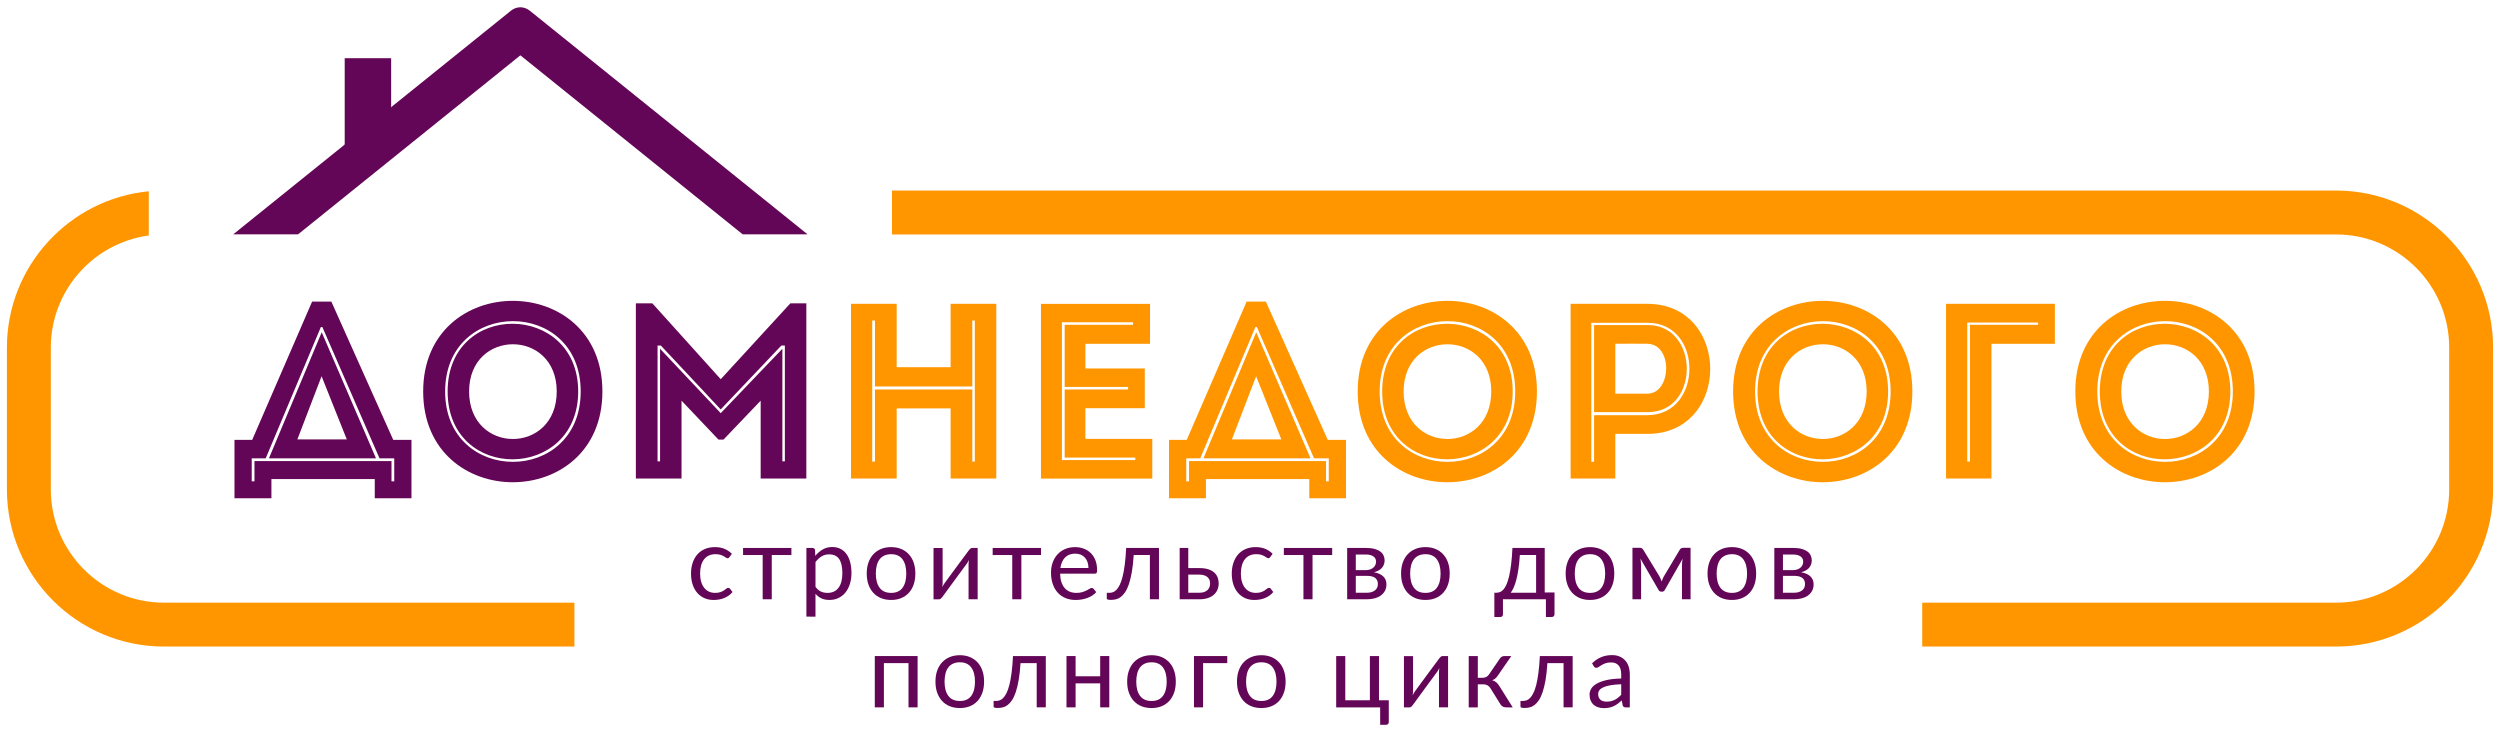 <?xml version="1.0" encoding="utf-8"?>
<!-- Generator: Adobe Illustrator 17.1.0, SVG Export Plug-In . SVG Version: 6.00 Build 0)  -->
<!DOCTYPE svg PUBLIC "-//W3C//DTD SVG 1.1//EN" "http://www.w3.org/Graphics/SVG/1.1/DTD/svg11.dtd">
<svg version="1.1" xmlns:x="http://ns.adobe.com/Extensibility/1.0/" xmlns:i="http://ns.adobe.com/AdobeIllustrator/10.0/" xmlns:graph="http://ns.adobe.com/Graphs/1.0/"
	 xmlns="http://www.w3.org/2000/svg" xmlns:xlink="http://www.w3.org/1999/xlink" xmlns:a="http://ns.adobe.com/AdobeSVGViewerExtensions/3.0/"
	 x="0px" y="0px" viewBox="0 0 181 53" enable-background="new 0 0 181 53" xml:space="preserve">
<g id="фон">
</g>
<g id="контент">
	<g>
		<g>
			<path fill="#FF9600" d="M169.128,13.795H64.578v3.179H169.128
				c4.518,0,8.193,3.675,8.193,8.193V35.439c0,4.518-3.675,8.193-8.193,8.193
				h-29.959v3.179h29.959c6.271,0,11.372-5.101,11.372-11.372V25.167
				C180.5,18.896,175.398,13.795,169.128,13.795z"/>
			<path fill="#FF9600" d="M3.679,35.439V25.167c0-4.144,3.094-7.577,7.092-8.117v-3.201
				C5.016,14.405,0.5,19.268,0.5,25.167V35.439c0,6.271,5.102,11.372,11.372,11.372
				h29.715v-3.179H11.872C7.355,43.632,3.679,39.956,3.679,35.439z"/>
		</g>
		<g>
			<path fill="#640657" d="M19.651,36.076h-2.675v-4.229h1.283l4.338-10.012h1.392
				l4.482,10.012h1.319v4.229h-2.657v-1.392h-7.482V36.076z M28.344,33.383v1.464
				h0.199v-1.663h-1.066l-4.139-9.507h-0.108l-3.994,9.507h-1.012v1.663h0.199
				v-1.464H28.344z M23.301,24.076l3.922,9.109h-7.753l3.813-9.109H23.301z
				 M21.53,31.811h3.578l-1.825-4.572L21.53,31.811z"/>
			<path fill="#640657" d="M30.638,28.341c0-8.747,12.976-8.747,12.976,0
				C43.614,37.106,30.638,37.106,30.638,28.341z M42.042,28.341
				c0-6.796-9.814-6.777-9.814,0C32.228,35.136,42.042,35.136,42.042,28.341z
				 M32.409,28.341c0,6.615,9.452,6.488,9.452,0
				C41.861,21.871,32.409,21.744,32.409,28.341z M40.307,28.341
				c0,4.59-6.344,4.59-6.344,0C33.963,23.786,40.307,23.786,40.307,28.341z"/>
			<path fill="#640657" d="M57.222,21.961h1.157V34.648c-1.102,0-2.205,0-3.307,0v-5.639
				l-2.693,2.819h-0.361l-2.675-2.819v5.639c-1.102,0-2.205,0-3.307,0V21.961h1.193
				l4.952,5.494L57.222,21.961z M56.824,33.401v-8.386h-0.253l-4.392,4.627
				l-4.337-4.627h-0.235v8.386h0.181v-8.151l4.392,4.663l4.464-4.663v8.151H56.824z"
				/>
		</g>
		<g>
			<path fill="#FF9600" d="M72.131,34.648c-1.102,0-2.205,0-3.307,0v-5.079h-3.904v5.079
				c-1.102,0-2.223,0-3.307,0V21.997c1.084,0,2.205,0,3.307,0v4.59h3.904v-4.59
				c1.102,0,2.205,0,3.307,0V34.648z M63.348,33.419V28.196h7.048v5.223h0.181V23.208
				h-0.181v4.771h-7.048v-4.771h-0.199v10.211H63.348z"/>
			<path fill="#FF9600" d="M83.263,24.889c-1.88,0-2.819,0-4.681,0v1.789h4.301
				c0,0.958,0,1.916,0,2.874h-4.301c0,0.741,0,1.464,0,2.223c1.861,0,2.946,0,4.844,0
				c0,0.94,0,1.916,0,2.874c-2.964,0-5.133,0-8.061,0c0-4.229,0-8.458,0-12.651
				c2.928,0,4.934,0,7.898,0C83.263,22.937,83.263,23.913,83.263,24.889z
				 M76.883,33.311h5.314v-0.181h-5.115c0-1.645,0-3.289,0-4.934h4.591v-0.181h-4.591
				v-4.5h4.952v-0.181h-5.151C76.883,26.642,76.883,29.967,76.883,33.311z"/>
			<path fill="#FF9600" d="M87.311,36.076h-2.675v-4.229h1.283l4.338-10.012h1.392
				l4.482,10.012h1.319v4.229h-2.657v-1.392h-7.482V36.076z M96.004,33.383v1.464
				h0.199v-1.663h-1.066l-4.138-9.507h-0.108l-3.994,9.507h-1.012v1.663h0.199
				v-1.464H96.004z M90.961,24.076l3.922,9.109h-7.753l3.813-9.109H90.961z
				 M89.19,31.811h3.578l-1.825-4.572L89.19,31.811z"/>
			<path fill="#FF9600" d="M98.298,28.341c0-8.747,12.976-8.747,12.976,0
				C111.274,37.106,98.298,37.106,98.298,28.341z M109.702,28.341
				c0-6.796-9.814-6.777-9.814,0C99.888,35.136,109.702,35.136,109.702,28.341z
				 M100.069,28.341c0,6.615,9.452,6.488,9.452,0
				C109.521,21.871,100.069,21.744,100.069,28.341z M107.967,28.341
				c0,4.59-6.344,4.59-6.344,0C101.623,23.786,107.967,23.786,107.967,28.341z"/>
			<path fill="#FF9600" d="M113.713,34.648c0-4.211,0-8.422,0-12.651c1.825,0,3.705,0,5.566,0
				c6.055,0.018,6.055,9.416,0,9.416h-2.331v3.235
				C115.864,34.648,114.779,34.648,113.713,34.648z M119.297,23.371h-4.085v10.067h0.199
				v-3.38h3.886C123.31,30.022,123.328,23.371,119.297,23.371z M119.297,23.533
				c3.741,0,3.795,6.307,0,6.307h-3.886v-6.307H119.297z M119.261,24.889
				c-0.759-0.018-1.572,0-2.313,0c0,1.03,0,2.584,0,3.615h2.313
				C121.033,28.503,121.141,24.907,119.261,24.889z"/>
			<path fill="#FF9600" d="M125.477,28.341c0-8.747,12.977-8.747,12.977,0
				C138.454,37.106,125.477,37.106,125.477,28.341z M136.881,28.341
				c0-6.796-9.814-6.777-9.814,0C127.068,35.136,136.881,35.136,136.881,28.341z
				 M127.248,28.341c0,6.615,9.452,6.488,9.452,0
				C136.701,21.871,127.248,21.744,127.248,28.341z M135.146,28.341
				c0,4.59-6.344,4.59-6.344,0C128.803,23.786,135.146,23.786,135.146,28.341z"/>
			<path fill="#FF9600" d="M144.182,34.648c-1.084,0-2.187,0-3.289,0V21.997
				c2.584,0,5.295,0,7.88,0c0,1.066,0,1.807,0,2.892h-4.591V34.648z M147.561,23.353
				h-5.133v10.067h0.199v-9.904h4.934V23.353z"/>
			<path fill="#FF9600" d="M150.254,28.341c0-8.747,12.976-8.747,12.976,0
				C163.23,37.106,150.254,37.106,150.254,28.341z M161.658,28.341
				c0-6.796-9.814-6.777-9.814,0C151.844,35.136,161.658,35.136,161.658,28.341z
				 M152.025,28.341c0,6.615,9.452,6.488,9.452,0
				C161.477,21.871,152.025,21.744,152.025,28.341z M159.923,28.341
				c0,4.59-6.344,4.59-6.344,0C153.579,23.786,159.923,23.786,159.923,28.341z"/>
		</g>
		<g>
			<path fill="#640657" d="M50.029,41.524c0-0.277,0.038-0.532,0.115-0.765
				c0.077-0.234,0.188-0.436,0.333-0.606c0.145-0.17,0.327-0.303,0.544-0.399
				s0.466-0.143,0.745-0.143c0.263,0,0.494,0.043,0.693,0.127
				c0.199,0.085,0.376,0.204,0.528,0.357l-0.172,0.236
				c-0.019,0.026-0.038,0.047-0.057,0.063c-0.019,0.016-0.047,0.023-0.082,0.023
				c-0.036,0-0.076-0.016-0.12-0.047c-0.044-0.031-0.099-0.065-0.163-0.102
				c-0.064-0.037-0.144-0.07-0.238-0.1c-0.094-0.03-0.21-0.045-0.346-0.045
				c-0.184,0-0.346,0.032-0.485,0.096c-0.14,0.064-0.257,0.157-0.351,0.279
				c-0.094,0.122-0.165,0.269-0.213,0.443c-0.048,0.174-0.072,0.368-0.072,0.583
				c0,0.224,0.026,0.423,0.077,0.597s0.124,0.32,0.219,0.439
				c0.094,0.119,0.208,0.21,0.342,0.272c0.134,0.062,0.283,0.093,0.448,0.093
				c0.16,0,0.291-0.019,0.394-0.057c0.103-0.038,0.187-0.08,0.254-0.127
				c0.067-0.047,0.123-0.088,0.168-0.125c0.045-0.037,0.091-0.055,0.136-0.055
				c0.055,0,0.097,0.02,0.125,0.061l0.183,0.24
				c-0.081,0.102-0.173,0.188-0.276,0.259c-0.103,0.071-0.213,0.131-0.331,0.18
				c-0.118,0.048-0.242,0.083-0.373,0.105c-0.13,0.022-0.262,0.033-0.396,0.033
				c-0.232,0-0.447-0.043-0.647-0.127c-0.199-0.085-0.372-0.209-0.517-0.373
				c-0.145-0.164-0.259-0.364-0.342-0.601C50.07,42.098,50.029,41.828,50.029,41.524z
				"/>
			<path fill="#640657" d="M53.798,40.184v-0.512h3.5v0.512h-1.422v3.203h-0.659v-3.203
				H53.798z"/>
			<path fill="#640657" d="M58.383,44.645v-4.973h0.434c0.103,0,0.166,0.045,0.189,0.136
				l0.021,0.437c0.157-0.193,0.336-0.348,0.537-0.465
				c0.201-0.117,0.432-0.176,0.692-0.176c0.212,0,0.404,0.041,0.575,0.123
				c0.171,0.082,0.317,0.203,0.439,0.363c0.121,0.16,0.214,0.358,0.279,0.595
				c0.065,0.237,0.097,0.51,0.097,0.817c0,0.275-0.037,0.531-0.11,0.766
				c-0.073,0.235-0.178,0.439-0.313,0.612c-0.136,0.172-0.302,0.308-0.5,0.407
				c-0.197,0.099-0.42,0.149-0.668,0.149c-0.227,0-0.422-0.038-0.584-0.114
				c-0.162-0.076-0.306-0.186-0.43-0.329v1.651H58.383z M59.043,42.486
				c0.117,0.162,0.247,0.276,0.39,0.341c0.143,0.065,0.302,0.098,0.476,0.098
				c0.346,0,0.613-0.123,0.799-0.37c0.186-0.246,0.279-0.597,0.279-1.052
				c0-0.241-0.021-0.448-0.063-0.622c-0.042-0.174-0.103-0.316-0.184-0.427
				c-0.081-0.111-0.181-0.192-0.299-0.243c-0.118-0.051-0.251-0.077-0.399-0.077
				c-0.213,0-0.399,0.049-0.559,0.147c-0.16,0.098-0.307,0.235-0.441,0.411V42.486z"
				/>
			<path fill="#640657" d="M62.751,41.524c0-0.291,0.041-0.554,0.123-0.79
				c0.082-0.236,0.2-0.437,0.353-0.602c0.153-0.166,0.339-0.294,0.556-0.385
				c0.217-0.091,0.463-0.136,0.736-0.136c0.27,0,0.513,0.045,0.729,0.136
				c0.216,0.091,0.4,0.219,0.553,0.385c0.153,0.166,0.27,0.366,0.35,0.602
				c0.081,0.236,0.121,0.499,0.121,0.79c0,0.294-0.04,0.559-0.121,0.793
				c-0.081,0.235-0.197,0.436-0.35,0.603c-0.153,0.167-0.338,0.295-0.555,0.384
				c-0.217,0.089-0.459,0.133-0.727,0.133c-0.273,0-0.519-0.044-0.736-0.133
				s-0.403-0.217-0.556-0.384c-0.153-0.167-0.271-0.369-0.353-0.603
				C62.792,42.083,62.751,41.819,62.751,41.524z M63.41,41.528
				c0,0.439,0.091,0.782,0.275,1.028c0.183,0.246,0.461,0.369,0.834,0.369
				c0.368,0,0.643-0.123,0.824-0.369c0.181-0.246,0.271-0.589,0.271-1.028
				c0-0.442-0.091-0.786-0.273-1.033c-0.182-0.247-0.456-0.371-0.822-0.371
				c-0.187,0-0.349,0.032-0.488,0.095c-0.139,0.064-0.254,0.155-0.346,0.274
				c-0.092,0.119-0.161,0.267-0.206,0.442
				C63.433,41.111,63.41,41.308,63.41,41.528z"/>
			<path fill="#640657" d="M67.587,43.391v-3.715h0.659v2.522
				c0,0.045-0.002,0.096-0.007,0.152s-0.011,0.112-0.018,0.166
				c0.019-0.048,0.04-0.091,0.063-0.131c0.023-0.04,0.045-0.076,0.066-0.109
				c0.002-0.005,0.03-0.043,0.084-0.117c0.054-0.073,0.123-0.167,0.208-0.283
				c0.085-0.116,0.181-0.247,0.288-0.392c0.107-0.146,0.216-0.294,0.326-0.444
				c0.26-0.353,0.558-0.755,0.892-1.204c0.027-0.038,0.061-0.075,0.103-0.111
				c0.042-0.036,0.088-0.054,0.139-0.054h0.393v3.715h-0.659v-2.526
				c0-0.045,0.002-0.096,0.007-0.152s0.011-0.113,0.018-0.17
				c-0.021,0.048-0.044,0.093-0.068,0.134c-0.024,0.042-0.047,0.079-0.068,0.113
				c-0.005,0.005-0.033,0.044-0.086,0.117s-0.122,0.167-0.208,0.283
				c-0.086,0.116-0.183,0.247-0.29,0.392c-0.107,0.146-0.216,0.294-0.326,0.444
				c-0.26,0.353-0.554,0.755-0.881,1.204c-0.026,0.038-0.06,0.075-0.102,0.111
				c-0.042,0.036-0.087,0.054-0.134,0.054H67.587z"/>
			<path fill="#640657" d="M71.869,40.184v-0.512h3.5v0.512h-1.422v3.203H73.287v-3.203
				H71.869z"/>
			<path fill="#640657" d="M76.093,41.453c0-0.26,0.04-0.503,0.121-0.727
				c0.081-0.225,0.195-0.419,0.345-0.584c0.149-0.165,0.332-0.294,0.548-0.389
				c0.217-0.094,0.461-0.141,0.733-0.141c0.227,0,0.438,0.038,0.633,0.113
				c0.194,0.075,0.363,0.183,0.505,0.324c0.142,0.141,0.253,0.315,0.332,0.521
				c0.08,0.207,0.119,0.441,0.119,0.704c0,0.103-0.011,0.171-0.033,0.206
				c-0.022,0.035-0.064,0.052-0.127,0.052H76.752
				c0.005,0.234,0.036,0.438,0.095,0.613c0.058,0.174,0.139,0.32,0.241,0.435
				c0.103,0.116,0.225,0.202,0.367,0.26c0.142,0.057,0.301,0.086,0.477,0.086
				c0.167,0,0.31-0.019,0.43-0.057c0.12-0.038,0.223-0.079,0.31-0.123
				c0.087-0.044,0.16-0.085,0.217-0.122c0.058-0.037,0.108-0.056,0.149-0.056
				c0.059,0,0.103,0.02,0.134,0.061l0.195,0.24
				c-0.083,0.098-0.182,0.183-0.297,0.254c-0.115,0.072-0.238,0.131-0.368,0.177
				c-0.131,0.047-0.267,0.081-0.407,0.104c-0.141,0.022-0.279,0.034-0.416,0.034
				c-0.26,0-0.499-0.043-0.716-0.129c-0.218-0.086-0.406-0.213-0.565-0.382
				c-0.159-0.168-0.283-0.376-0.371-0.623
				C76.137,42.056,76.093,41.773,76.093,41.453z M76.773,41.123h2.031
				c0-0.151-0.021-0.291-0.064-0.418c-0.043-0.128-0.106-0.237-0.188-0.33
				c-0.082-0.093-0.182-0.164-0.3-0.215c-0.118-0.05-0.251-0.076-0.399-0.076
				c-0.315,0-0.562,0.092-0.742,0.276C76.931,40.544,76.819,40.798,76.773,41.123z"/>
			<path fill="#640657" d="M80.131,43.337v-0.416h0.19c0.084,0,0.168-0.015,0.254-0.045
				c0.086-0.03,0.17-0.086,0.251-0.168c0.081-0.083,0.16-0.199,0.236-0.349
				c0.076-0.15,0.146-0.346,0.208-0.588c0.062-0.241,0.116-0.534,0.161-0.878
				s0.08-0.751,0.104-1.222h2.375v3.715h-0.659v-3.203h-1.171
				c-0.029,0.473-0.073,0.881-0.133,1.223c-0.06,0.343-0.13,0.635-0.211,0.876
				c-0.081,0.241-0.173,0.437-0.274,0.588c-0.102,0.15-0.208,0.267-0.319,0.351
				c-0.111,0.084-0.226,0.14-0.346,0.168s-0.238,0.043-0.355,0.043
				C80.234,43.434,80.131,43.402,80.131,43.337z"/>
			<path fill="#640657" d="M85.408,43.387v-3.715h0.623v1.458h0.807
				c0.263,0,0.484,0.031,0.661,0.091c0.178,0.061,0.321,0.143,0.429,0.245
				c0.108,0.102,0.186,0.221,0.234,0.356c0.048,0.135,0.071,0.273,0.071,0.417
				c0,0.167-0.03,0.321-0.091,0.461c-0.061,0.141-0.149,0.262-0.265,0.363
				c-0.116,0.101-0.26,0.181-0.43,0.238c-0.171,0.057-0.368,0.086-0.59,0.086
				H85.408z M86.031,42.914h0.804c0.132,0,0.246-0.017,0.343-0.05
				c0.097-0.034,0.177-0.08,0.241-0.14c0.063-0.06,0.111-0.131,0.144-0.212
				c0.032-0.081,0.048-0.169,0.048-0.262c0-0.089-0.014-0.172-0.041-0.25
				c-0.028-0.078-0.072-0.146-0.135-0.205c-0.062-0.059-0.144-0.105-0.244-0.14
				c-0.101-0.035-0.223-0.052-0.366-0.052h-0.794V42.914z"/>
			<path fill="#640657" d="M89.18,41.524c0-0.277,0.038-0.532,0.115-0.765
				c0.077-0.234,0.188-0.436,0.333-0.606c0.145-0.17,0.327-0.303,0.544-0.399
				s0.466-0.143,0.745-0.143c0.263,0,0.494,0.043,0.693,0.127
				c0.199,0.085,0.375,0.204,0.528,0.357l-0.172,0.236
				c-0.019,0.026-0.038,0.047-0.057,0.063c-0.019,0.016-0.047,0.023-0.082,0.023
				c-0.036,0-0.076-0.016-0.12-0.047s-0.099-0.065-0.163-0.102
				c-0.064-0.037-0.144-0.07-0.238-0.1c-0.094-0.03-0.21-0.045-0.346-0.045
				c-0.184,0-0.346,0.032-0.485,0.096s-0.257,0.157-0.351,0.279
				c-0.094,0.122-0.165,0.269-0.213,0.443c-0.048,0.174-0.072,0.368-0.072,0.583
				c0,0.224,0.026,0.423,0.077,0.597c0.051,0.174,0.124,0.32,0.219,0.439
				s0.208,0.21,0.342,0.272c0.134,0.062,0.283,0.093,0.448,0.093
				c0.16,0,0.291-0.019,0.394-0.057c0.103-0.038,0.187-0.08,0.254-0.127
				c0.067-0.047,0.123-0.088,0.168-0.125c0.045-0.037,0.091-0.055,0.136-0.055
				c0.055,0,0.097,0.02,0.125,0.061l0.183,0.24
				c-0.081,0.102-0.173,0.188-0.276,0.259c-0.103,0.071-0.213,0.131-0.331,0.18
				c-0.118,0.048-0.242,0.083-0.373,0.105c-0.13,0.022-0.262,0.033-0.396,0.033
				c-0.232,0-0.447-0.043-0.647-0.127c-0.199-0.085-0.372-0.209-0.517-0.373
				c-0.145-0.164-0.259-0.364-0.342-0.601C89.222,42.098,89.18,41.828,89.18,41.524z
				"/>
			<path fill="#640657" d="M92.95,40.184v-0.512h3.5v0.512h-1.422v3.203h-0.659v-3.203
				H92.95z"/>
			<path fill="#640657" d="M97.535,43.387v-3.715h1.387c0.234,0,0.434,0.024,0.602,0.071
				c0.168,0.048,0.305,0.112,0.412,0.192c0.107,0.08,0.186,0.176,0.235,0.286
				c0.05,0.11,0.075,0.227,0.075,0.352c0,0.079-0.012,0.162-0.037,0.249
				c-0.024,0.086-0.066,0.169-0.124,0.248c-0.059,0.08-0.139,0.151-0.24,0.214
				c-0.101,0.063-0.227,0.112-0.377,0.147c0.289,0.048,0.513,0.145,0.672,0.293
				s0.239,0.342,0.239,0.581c0,0.183-0.037,0.341-0.11,0.474
				c-0.074,0.133-0.173,0.246-0.3,0.337c-0.126,0.091-0.274,0.159-0.444,0.204
				s-0.352,0.067-0.547,0.067H97.535z M98.159,41.277h0.718
				c0.108,0,0.208-0.015,0.3-0.043c0.092-0.029,0.171-0.07,0.237-0.124
				c0.066-0.053,0.117-0.118,0.155-0.193c0.037-0.075,0.056-0.159,0.056-0.249
				c0-0.067-0.012-0.132-0.036-0.195c-0.024-0.063-0.066-0.118-0.126-0.167
				c-0.06-0.049-0.137-0.088-0.232-0.117c-0.095-0.029-0.212-0.043-0.354-0.043
				h-0.718V41.277z M98.159,42.914h0.804c0.244,0,0.438-0.056,0.58-0.168
				c0.142-0.112,0.214-0.266,0.214-0.462c0-0.087-0.014-0.166-0.041-0.237
				c-0.028-0.071-0.072-0.134-0.133-0.188c-0.061-0.054-0.143-0.096-0.244-0.124
				c-0.102-0.028-0.225-0.043-0.372-0.043h-0.808V42.914z"/>
			<path fill="#640657" d="M101.437,41.524c0-0.291,0.041-0.554,0.123-0.79
				c0.082-0.236,0.199-0.437,0.353-0.602c0.153-0.166,0.339-0.294,0.556-0.385
				c0.218-0.091,0.463-0.136,0.736-0.136c0.27,0,0.513,0.045,0.729,0.136
				c0.216,0.091,0.4,0.219,0.553,0.385c0.153,0.166,0.27,0.366,0.35,0.602
				c0.081,0.236,0.121,0.499,0.121,0.79c0,0.294-0.04,0.559-0.121,0.793
				c-0.08,0.235-0.197,0.436-0.35,0.603c-0.153,0.167-0.338,0.295-0.555,0.384
				c-0.217,0.089-0.46,0.133-0.727,0.133c-0.273,0-0.519-0.044-0.736-0.133
				c-0.217-0.089-0.403-0.217-0.556-0.384c-0.153-0.167-0.271-0.369-0.353-0.603
				C101.478,42.083,101.437,41.819,101.437,41.524z M102.096,41.528
				c0,0.439,0.091,0.782,0.274,1.028c0.183,0.246,0.461,0.369,0.834,0.369
				c0.369,0,0.643-0.123,0.823-0.369c0.181-0.246,0.271-0.589,0.271-1.028
				c0-0.442-0.091-0.786-0.273-1.033c-0.182-0.247-0.456-0.371-0.822-0.371
				c-0.187,0-0.349,0.032-0.488,0.095c-0.139,0.064-0.254,0.155-0.346,0.274
				c-0.092,0.119-0.161,0.267-0.206,0.442
				C102.119,41.111,102.096,41.308,102.096,41.528z"/>
			<path fill="#640657" d="M108.191,42.914h0.162c0.086-0.002,0.171-0.02,0.254-0.054
				c0.084-0.033,0.164-0.093,0.241-0.179c0.077-0.086,0.15-0.205,0.219-0.357
				s0.131-0.347,0.188-0.586c0.057-0.239,0.106-0.529,0.149-0.868
				c0.043-0.34,0.075-0.739,0.097-1.198h2.337v3.224h0.709v1.573
				c0,0.064-0.019,0.114-0.057,0.149c-0.038,0.035-0.087,0.052-0.147,0.052h-0.419
				v-1.283h-3.11v1.096c0,0.045-0.015,0.088-0.044,0.128
				c-0.029,0.039-0.078,0.059-0.146,0.059h-0.433V42.914z M109.375,42.914h1.839
				v-2.73h-1.177c-0.024,0.383-0.058,0.721-0.102,1.015
				c-0.044,0.294-0.095,0.552-0.152,0.773c-0.057,0.221-0.121,0.409-0.19,0.563
				C109.524,42.69,109.452,42.816,109.375,42.914z"/>
			<path fill="#640657" d="M113.353,41.524c0-0.291,0.041-0.554,0.123-0.79
				c0.082-0.236,0.199-0.437,0.353-0.602c0.153-0.166,0.339-0.294,0.556-0.385
				c0.218-0.091,0.463-0.136,0.736-0.136c0.27,0,0.513,0.045,0.729,0.136
				c0.216,0.091,0.4,0.219,0.553,0.385c0.153,0.166,0.27,0.366,0.35,0.602
				c0.081,0.236,0.121,0.499,0.121,0.79c0,0.294-0.04,0.559-0.121,0.793
				c-0.08,0.235-0.197,0.436-0.35,0.603c-0.153,0.167-0.338,0.295-0.555,0.384
				c-0.217,0.089-0.46,0.133-0.727,0.133c-0.273,0-0.519-0.044-0.736-0.133
				c-0.217-0.089-0.403-0.217-0.556-0.384c-0.153-0.167-0.271-0.369-0.353-0.603
				C113.394,42.083,113.353,41.819,113.353,41.524z M114.012,41.528
				c0,0.439,0.091,0.782,0.274,1.028c0.183,0.246,0.461,0.369,0.834,0.369
				c0.369,0,0.643-0.123,0.823-0.369c0.181-0.246,0.271-0.589,0.271-1.028
				c0-0.442-0.091-0.786-0.273-1.033c-0.182-0.247-0.456-0.371-0.822-0.371
				c-0.187,0-0.349,0.032-0.488,0.095c-0.139,0.064-0.254,0.155-0.346,0.274
				c-0.092,0.119-0.161,0.267-0.206,0.442
				C114.035,41.111,114.012,41.308,114.012,41.528z"/>
			<path fill="#640657" d="M118.19,43.387v-3.726h0.534c0.046,0,0.091,0.01,0.136,0.031
				c0.045,0.02,0.083,0.059,0.115,0.116l1.178,1.935
				c0.027,0.057,0.053,0.116,0.08,0.176c0.027,0.06,0.051,0.121,0.073,0.183
				c0.041-0.124,0.091-0.244,0.149-0.358l1.155-1.935
				c0.032-0.06,0.07-0.099,0.117-0.118c0.046-0.019,0.092-0.029,0.138-0.029
				h0.532v3.726h-0.623V40.919c0-0.067,0.005-0.143,0.013-0.228
				c0.009-0.085,0.021-0.164,0.036-0.238l-1.294,2.264
				c-0.019,0.036-0.044,0.064-0.075,0.086c-0.031,0.021-0.068,0.032-0.111,0.032
				h-0.072c-0.041,0-0.078-0.011-0.111-0.032c-0.033-0.021-0.06-0.05-0.079-0.086
				l-1.315-2.271c0.012,0.074,0.024,0.154,0.034,0.24
				c0.01,0.086,0.015,0.164,0.015,0.233v2.468H118.19z"/>
			<path fill="#640657" d="M123.625,41.524c0-0.291,0.041-0.554,0.123-0.79
				c0.082-0.236,0.2-0.437,0.353-0.602c0.153-0.166,0.338-0.294,0.556-0.385
				c0.217-0.091,0.463-0.136,0.736-0.136c0.27,0,0.513,0.045,0.729,0.136
				c0.216,0.091,0.4,0.219,0.553,0.385c0.153,0.166,0.27,0.366,0.35,0.602
				c0.08,0.236,0.121,0.499,0.121,0.79c0,0.294-0.04,0.559-0.121,0.793
				c-0.081,0.235-0.198,0.436-0.35,0.603c-0.153,0.167-0.338,0.295-0.555,0.384
				c-0.217,0.089-0.46,0.133-0.727,0.133c-0.273,0-0.519-0.044-0.736-0.133
				c-0.218-0.089-0.403-0.217-0.556-0.384c-0.153-0.167-0.271-0.369-0.353-0.603
				C123.666,42.083,123.625,41.819,123.625,41.524z M124.284,41.528
				c0,0.439,0.091,0.782,0.275,1.028c0.183,0.246,0.461,0.369,0.834,0.369
				c0.369,0,0.643-0.123,0.824-0.369c0.181-0.246,0.271-0.589,0.271-1.028
				c0-0.442-0.091-0.786-0.273-1.033c-0.182-0.247-0.456-0.371-0.822-0.371
				c-0.187,0-0.349,0.032-0.488,0.095c-0.139,0.064-0.254,0.155-0.346,0.274
				c-0.092,0.119-0.161,0.267-0.206,0.442
				C124.307,41.111,124.284,41.308,124.284,41.528z"/>
			<path fill="#640657" d="M128.461,43.387v-3.715h1.387c0.234,0,0.434,0.024,0.602,0.071
				c0.168,0.048,0.305,0.112,0.412,0.192c0.107,0.08,0.186,0.176,0.235,0.286
				c0.05,0.11,0.075,0.227,0.075,0.352c0,0.079-0.012,0.162-0.037,0.249
				c-0.024,0.086-0.066,0.169-0.124,0.248c-0.059,0.08-0.139,0.151-0.239,0.214
				c-0.101,0.063-0.227,0.112-0.378,0.147c0.289,0.048,0.513,0.145,0.672,0.293
				c0.159,0.148,0.239,0.342,0.239,0.581c0,0.183-0.037,0.341-0.11,0.474
				c-0.074,0.133-0.173,0.246-0.3,0.337c-0.126,0.091-0.274,0.159-0.444,0.204
				c-0.17,0.044-0.352,0.067-0.547,0.067H128.461z M129.085,41.277h0.718
				c0.108,0,0.208-0.015,0.3-0.043c0.092-0.029,0.171-0.07,0.237-0.124
				c0.066-0.053,0.117-0.118,0.155-0.193c0.037-0.075,0.056-0.159,0.056-0.249
				c0-0.067-0.012-0.132-0.036-0.195c-0.024-0.063-0.066-0.118-0.126-0.167
				c-0.06-0.049-0.137-0.088-0.231-0.117c-0.095-0.029-0.213-0.043-0.354-0.043
				h-0.718V41.277z M129.085,42.914h0.804c0.244,0,0.437-0.056,0.58-0.168
				c0.143-0.112,0.214-0.266,0.214-0.462c0-0.087-0.014-0.166-0.041-0.237
				c-0.027-0.071-0.072-0.134-0.133-0.188c-0.061-0.054-0.143-0.096-0.244-0.124
				c-0.102-0.028-0.226-0.043-0.372-0.043h-0.808V42.914z"/>
			<path fill="#640657" d="M63.335,51.213v-3.715h3.099v3.715h-0.659v-3.203H63.994v3.203
				H63.335z"/>
			<path fill="#640657" d="M67.727,49.35c0-0.291,0.041-0.554,0.123-0.79
				c0.082-0.236,0.2-0.437,0.353-0.602c0.153-0.166,0.339-0.294,0.556-0.385
				c0.217-0.091,0.463-0.136,0.736-0.136c0.27,0,0.513,0.045,0.729,0.136
				c0.216,0.091,0.4,0.219,0.553,0.385c0.153,0.166,0.27,0.366,0.35,0.602
				c0.081,0.236,0.121,0.499,0.121,0.79c0,0.294-0.04,0.559-0.121,0.793
				c-0.081,0.235-0.197,0.436-0.35,0.603c-0.153,0.167-0.338,0.295-0.555,0.384
				c-0.217,0.089-0.459,0.133-0.727,0.133c-0.273,0-0.519-0.044-0.736-0.133
				c-0.217-0.089-0.403-0.217-0.556-0.384c-0.153-0.167-0.271-0.369-0.353-0.603
				C67.768,49.909,67.727,49.645,67.727,49.35z M68.386,49.354
				c0,0.439,0.091,0.782,0.275,1.028c0.183,0.246,0.461,0.369,0.834,0.369
				c0.368,0,0.643-0.123,0.823-0.369s0.271-0.589,0.271-1.028
				c0-0.442-0.091-0.786-0.273-1.033c-0.182-0.247-0.456-0.371-0.822-0.371
				c-0.187,0-0.349,0.032-0.488,0.095c-0.139,0.064-0.254,0.155-0.346,0.274
				c-0.092,0.119-0.161,0.267-0.206,0.442
				C68.409,48.937,68.386,49.134,68.386,49.354z"/>
			<path fill="#640657" d="M71.937,51.163v-0.416h0.19c0.084,0,0.168-0.015,0.254-0.045
				c0.086-0.03,0.17-0.086,0.251-0.168c0.081-0.083,0.16-0.199,0.236-0.349
				c0.076-0.15,0.146-0.346,0.208-0.588c0.062-0.241,0.116-0.534,0.161-0.878
				c0.045-0.344,0.08-0.751,0.104-1.222h2.375v3.715h-0.659v-3.203h-1.171
				c-0.029,0.473-0.073,0.881-0.133,1.223c-0.06,0.343-0.13,0.635-0.211,0.876
				c-0.081,0.241-0.173,0.437-0.274,0.588c-0.102,0.15-0.208,0.267-0.319,0.351
				c-0.111,0.084-0.226,0.14-0.346,0.168s-0.238,0.043-0.355,0.043
				C72.041,51.26,71.937,51.228,71.937,51.163z"/>
			<path fill="#640657" d="M77.214,51.213v-3.715h0.659v1.465h1.781v-1.465h0.659v3.715
				h-0.659v-1.738h-1.781v1.738H77.214z"/>
			<path fill="#640657" d="M81.607,49.35c0-0.291,0.041-0.554,0.123-0.79
				c0.082-0.236,0.2-0.437,0.353-0.602c0.153-0.166,0.339-0.294,0.556-0.385
				c0.217-0.091,0.463-0.136,0.736-0.136c0.27,0,0.513,0.045,0.729,0.136
				c0.216,0.091,0.4,0.219,0.553,0.385c0.153,0.166,0.27,0.366,0.35,0.602
				c0.081,0.236,0.121,0.499,0.121,0.79c0,0.294-0.04,0.559-0.121,0.793
				c-0.081,0.235-0.197,0.436-0.35,0.603c-0.153,0.167-0.338,0.295-0.555,0.384
				c-0.217,0.089-0.459,0.133-0.727,0.133c-0.273,0-0.519-0.044-0.736-0.133
				s-0.403-0.217-0.556-0.384c-0.153-0.167-0.271-0.369-0.353-0.603
				C81.647,49.909,81.607,49.645,81.607,49.35z M82.266,49.354
				c0,0.439,0.091,0.782,0.275,1.028c0.183,0.246,0.461,0.369,0.834,0.369
				c0.368,0,0.643-0.123,0.823-0.369c0.181-0.246,0.271-0.589,0.271-1.028
				c0-0.442-0.091-0.786-0.273-1.033c-0.182-0.247-0.456-0.371-0.822-0.371
				c-0.187,0-0.349,0.032-0.488,0.095c-0.139,0.064-0.254,0.155-0.346,0.274
				c-0.092,0.119-0.161,0.267-0.206,0.442C82.288,48.937,82.266,49.134,82.266,49.354z
				"/>
			<path fill="#640657" d="M86.443,51.213v-3.715h2.411v0.512h-1.752v3.203H86.443z"/>
			<path fill="#640657" d="M89.557,49.35c0-0.291,0.041-0.554,0.123-0.79
				c0.082-0.236,0.2-0.437,0.353-0.602c0.153-0.166,0.339-0.294,0.556-0.385
				c0.217-0.091,0.463-0.136,0.736-0.136c0.27,0,0.513,0.045,0.729,0.136
				c0.216,0.091,0.4,0.219,0.553,0.385c0.153,0.166,0.27,0.366,0.35,0.602
				c0.08,0.236,0.121,0.499,0.121,0.79c0,0.294-0.04,0.559-0.121,0.793
				c-0.081,0.235-0.198,0.436-0.35,0.603c-0.153,0.167-0.338,0.295-0.555,0.384
				c-0.217,0.089-0.459,0.133-0.727,0.133c-0.273,0-0.519-0.044-0.736-0.133
				c-0.217-0.089-0.403-0.217-0.556-0.384c-0.153-0.167-0.271-0.369-0.353-0.603
				C89.598,49.909,89.557,49.645,89.557,49.35z M90.216,49.354
				c0,0.439,0.091,0.782,0.275,1.028c0.183,0.246,0.461,0.369,0.834,0.369
				c0.368,0,0.643-0.123,0.823-0.369s0.271-0.589,0.271-1.028
				c0-0.442-0.091-0.786-0.273-1.033c-0.182-0.247-0.456-0.371-0.822-0.371
				c-0.187,0-0.349,0.032-0.488,0.095c-0.139,0.064-0.254,0.155-0.346,0.274
				c-0.092,0.119-0.161,0.267-0.206,0.442
				C90.238,48.937,90.216,49.134,90.216,49.354z"/>
			<path fill="#640657" d="M96.74,51.213v-3.715h0.659v3.203h1.781v-3.203h0.659v3.203h0.709
				v1.573c0,0.064-0.019,0.114-0.057,0.149c-0.038,0.035-0.086,0.052-0.144,0.052
				h-0.423v-1.261H96.74z"/>
			<path fill="#640657" d="M101.645,51.217v-3.715h0.659v2.522
				c0,0.045-0.002,0.096-0.007,0.152s-0.011,0.112-0.018,0.166
				c0.019-0.048,0.04-0.091,0.063-0.131c0.023-0.04,0.045-0.076,0.066-0.109
				c0.002-0.005,0.031-0.043,0.084-0.117c0.054-0.073,0.123-0.167,0.208-0.283
				c0.085-0.116,0.181-0.247,0.288-0.392c0.107-0.146,0.216-0.294,0.326-0.444
				c0.26-0.353,0.558-0.755,0.892-1.204c0.027-0.038,0.061-0.075,0.103-0.111
				c0.042-0.036,0.088-0.054,0.139-0.054h0.393v3.715h-0.659v-2.526
				c0-0.045,0.002-0.096,0.007-0.152s0.011-0.113,0.018-0.17
				c-0.021,0.048-0.044,0.093-0.068,0.134c-0.024,0.042-0.047,0.079-0.068,0.113
				c-0.005,0.005-0.033,0.044-0.086,0.117c-0.053,0.073-0.122,0.167-0.208,0.283
				c-0.086,0.116-0.183,0.247-0.29,0.392c-0.107,0.146-0.216,0.294-0.326,0.444
				c-0.26,0.353-0.554,0.755-0.881,1.204c-0.026,0.038-0.06,0.075-0.102,0.111
				c-0.042,0.036-0.087,0.054-0.134,0.054H101.645z"/>
			<path fill="#640657" d="M106.335,51.217v-3.719h0.659v1.573h0.351
				c0.196,0,0.349-0.081,0.459-0.242l0.788-1.151
				c0.033-0.054,0.079-0.097,0.136-0.13c0.057-0.033,0.117-0.049,0.179-0.049
				h0.512l-0.967,1.399c-0.06,0.09-0.121,0.163-0.185,0.22
				c-0.063,0.057-0.141,0.1-0.235,0.131c0.117,0.032,0.216,0.082,0.297,0.15
				c0.081,0.069,0.154,0.156,0.219,0.262l0.974,1.553h-0.455
				c-0.117,0-0.207-0.02-0.271-0.059c-0.063-0.039-0.119-0.095-0.166-0.166
				l-0.72-1.157c-0.115-0.191-0.288-0.287-0.519-0.287h-0.398v1.673H106.335z"/>
			<path fill="#640657" d="M110.082,51.163v-0.416h0.19c0.084,0,0.168-0.015,0.254-0.045
				c0.086-0.03,0.17-0.086,0.251-0.168c0.081-0.083,0.16-0.199,0.236-0.349
				c0.076-0.15,0.146-0.346,0.208-0.588c0.062-0.241,0.116-0.534,0.161-0.878
				c0.045-0.344,0.08-0.751,0.104-1.222h2.375v3.715h-0.659v-3.203h-1.171
				c-0.029,0.473-0.073,0.881-0.133,1.223c-0.06,0.343-0.13,0.635-0.211,0.876
				c-0.081,0.241-0.173,0.437-0.274,0.588c-0.102,0.15-0.208,0.267-0.319,0.351
				c-0.111,0.084-0.226,0.14-0.346,0.168c-0.119,0.029-0.238,0.043-0.355,0.043
				C110.186,51.26,110.082,51.228,110.082,51.163z"/>
			<path fill="#640657" d="M115.084,50.285c0-0.146,0.04-0.287,0.12-0.423
				c0.08-0.136,0.211-0.257,0.392-0.362c0.182-0.105,0.417-0.192,0.707-0.26
				c0.29-0.068,0.648-0.107,1.073-0.116v-0.29c0-0.289-0.063-0.507-0.188-0.654
				c-0.126-0.147-0.308-0.22-0.548-0.22c-0.163,0-0.298,0.02-0.407,0.061
				c-0.109,0.041-0.203,0.086-0.283,0.134c-0.08,0.049-0.149,0.094-0.206,0.134
				c-0.057,0.041-0.114,0.061-0.169,0.061c-0.043,0-0.08-0.011-0.112-0.034
				c-0.032-0.022-0.059-0.052-0.08-0.088l-0.118-0.208
				c0.205-0.198,0.426-0.346,0.663-0.444c0.236-0.098,0.499-0.147,0.788-0.147
				c0.206,0,0.388,0.035,0.548,0.104c0.16,0.069,0.294,0.165,0.404,0.287
				s0.193,0.269,0.248,0.443c0.055,0.173,0.083,0.364,0.083,0.571v2.379h-0.29
				c-0.064,0-0.113-0.01-0.147-0.031c-0.033-0.02-0.061-0.061-0.082-0.123
				l-0.063-0.348c-0.098,0.088-0.193,0.167-0.288,0.236
				c-0.094,0.069-0.192,0.128-0.293,0.176c-0.101,0.048-0.209,0.084-0.325,0.109
				c-0.116,0.025-0.245,0.038-0.389,0.038c-0.144,0-0.279-0.02-0.406-0.059
				c-0.127-0.039-0.237-0.1-0.33-0.181c-0.093-0.081-0.166-0.183-0.221-0.306
				C115.111,50.601,115.084,50.455,115.084,50.285z M115.707,50.249
				c0,0.097,0.016,0.18,0.047,0.25c0.031,0.07,0.074,0.127,0.129,0.172
				c0.055,0.045,0.12,0.077,0.196,0.097c0.075,0.02,0.156,0.03,0.242,0.03
				c0.115,0,0.22-0.011,0.316-0.034c0.096-0.022,0.186-0.055,0.269-0.097
				c0.084-0.043,0.164-0.094,0.242-0.156c0.078-0.061,0.154-0.131,0.228-0.209
				v-0.762c-0.302,0.01-0.559,0.033-0.772,0.071
				c-0.213,0.038-0.386,0.087-0.519,0.147c-0.133,0.06-0.229,0.132-0.289,0.214
				C115.737,50.055,115.707,50.147,115.707,50.249z"/>
		</g>
		<g>
			<path fill="#640657" d="M21.583,16.964L37.675,4.006l16.092,12.958h4.696L38.363,0.779
				c-0.419-0.337-0.957-0.337-1.376,0L16.887,16.964H21.583z"/>
			<polygon fill="#640657" points="28.319,10.004 24.956,12.124 24.956,4.216 28.319,4.216 			"/>
		</g>
	</g>
</g>
<g id="Линейка" display="none">
</g>
<g id="Направляющие" display="none">
</g>
</svg>
